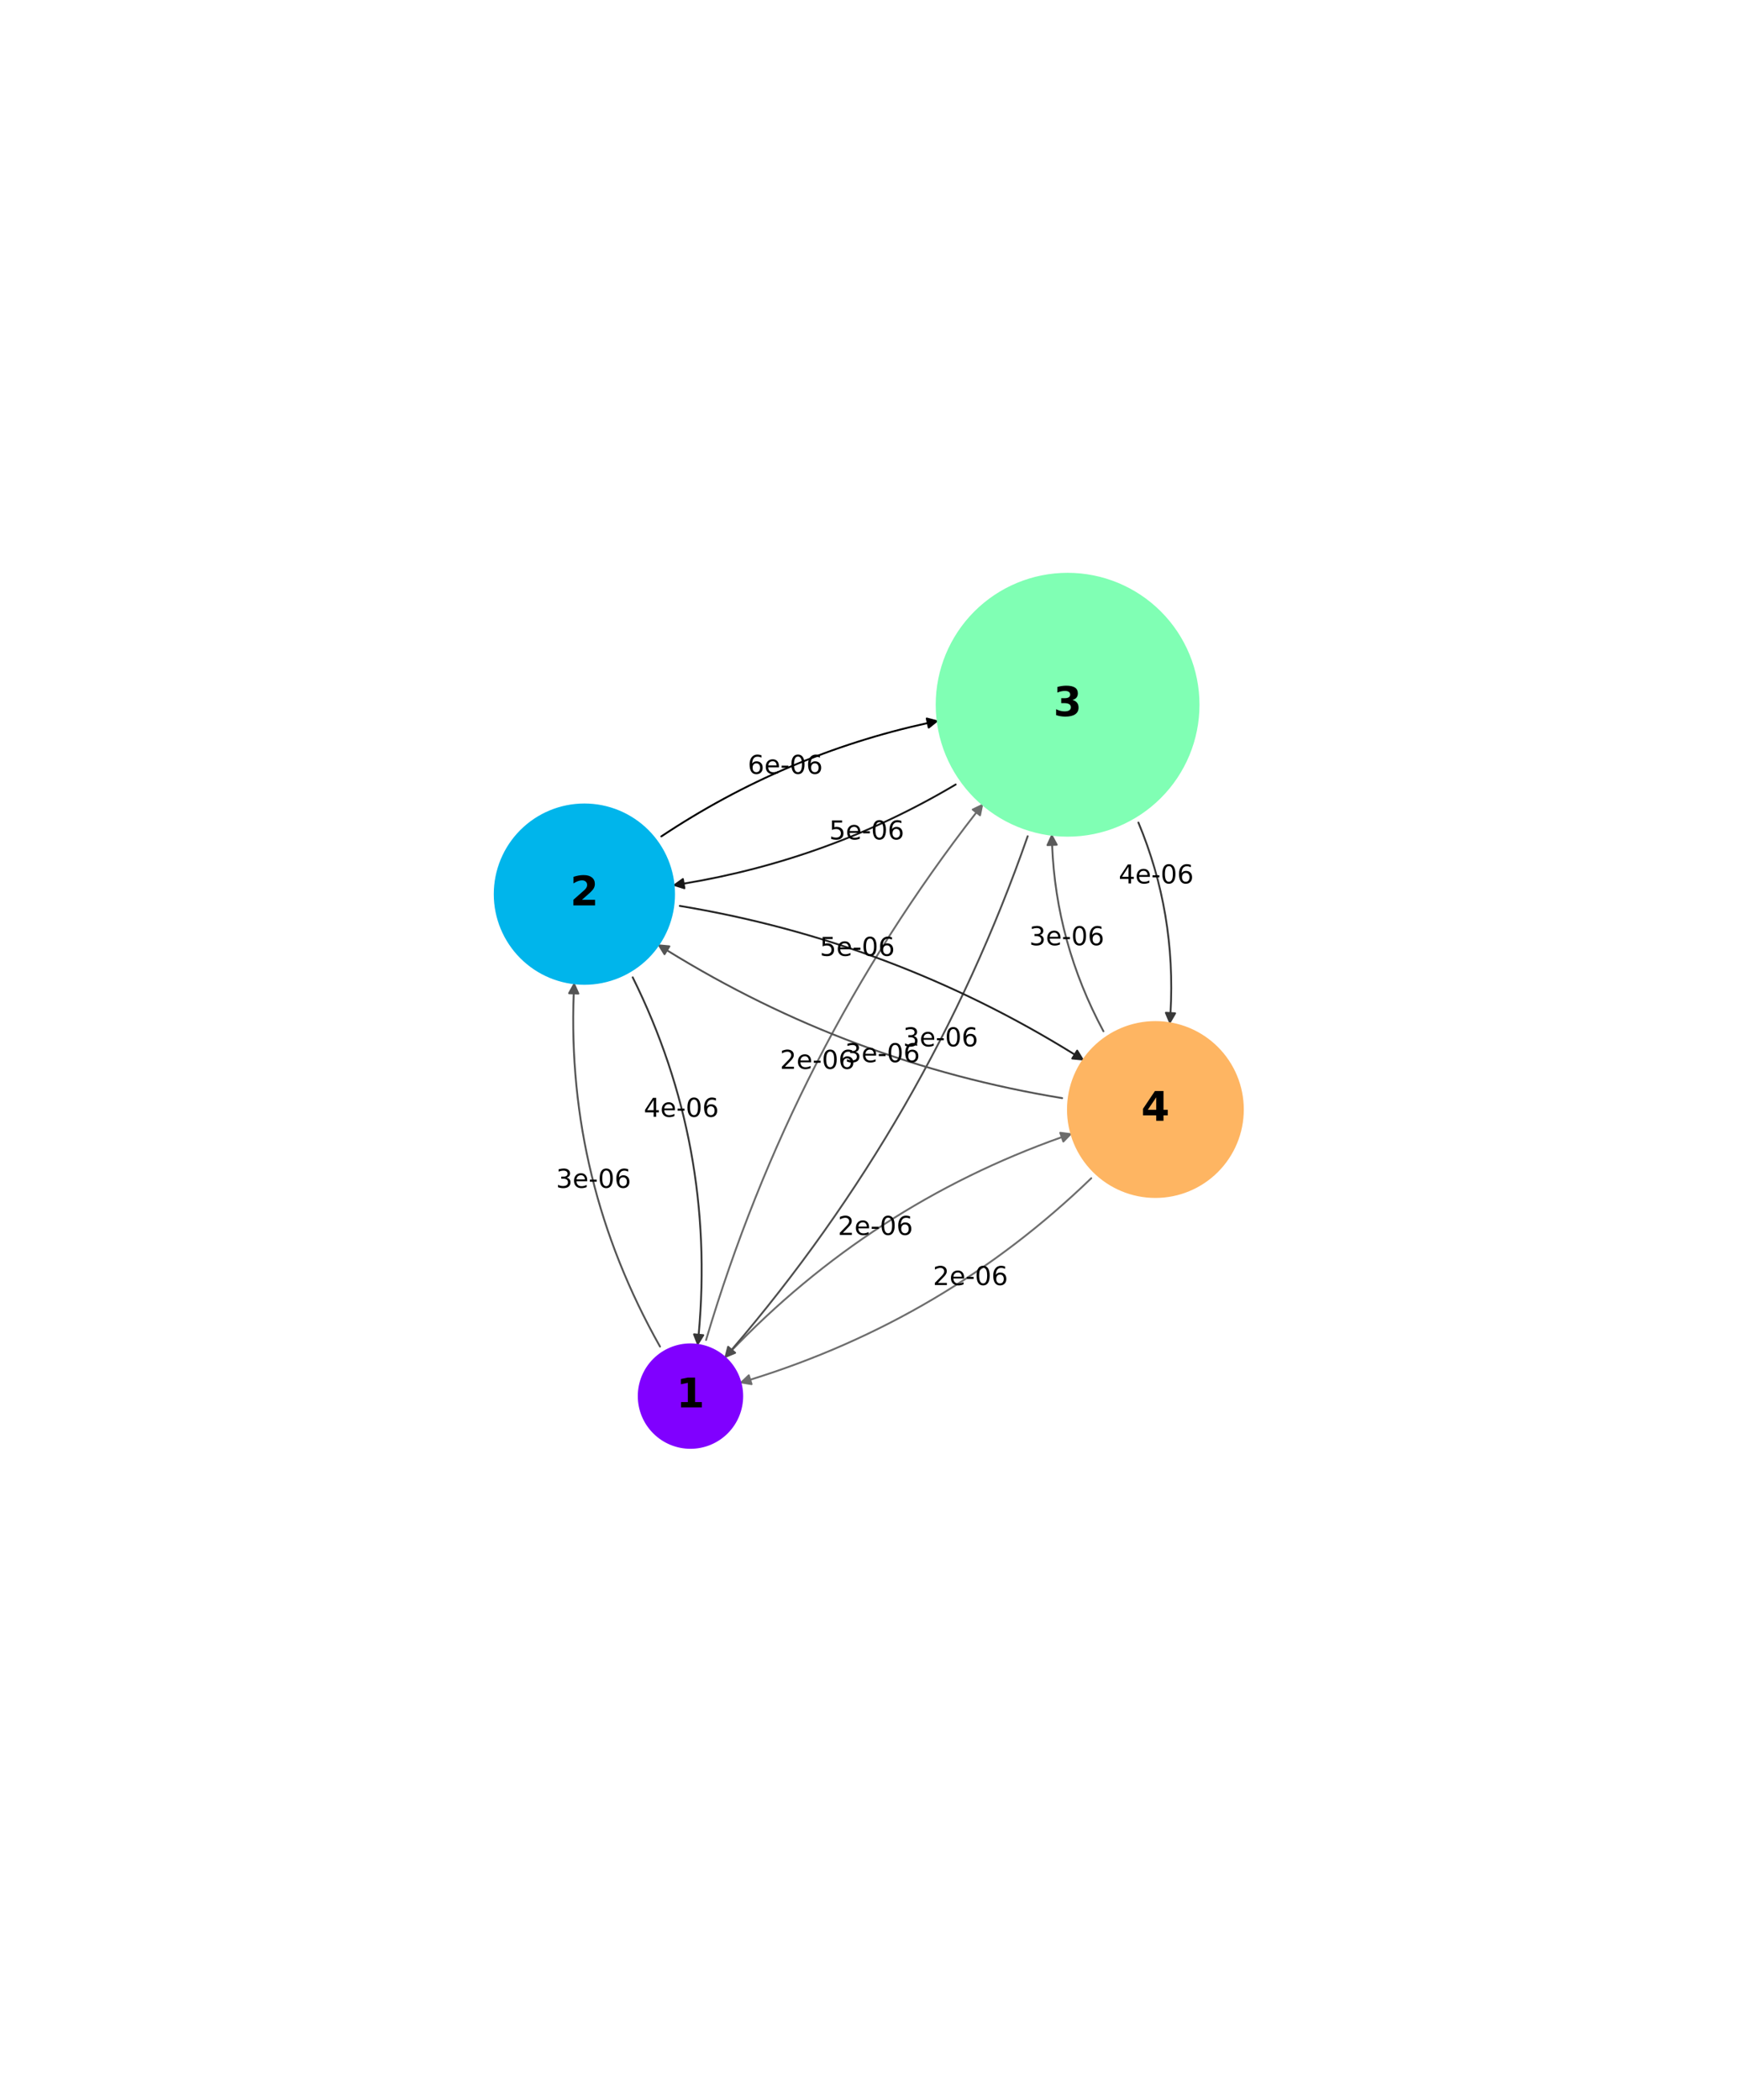 <?xml version="1.0" encoding="utf-8" standalone="no"?>
<!DOCTYPE svg PUBLIC "-//W3C//DTD SVG 1.1//EN"
  "http://www.w3.org/Graphics/SVG/1.1/DTD/svg11.dtd">
<!-- Created with matplotlib (http://matplotlib.org/) -->
<svg height="1130pt" version="1.1" viewBox="0 0 936 1130" width="936pt" xmlns="http://www.w3.org/2000/svg" xmlns:xlink="http://www.w3.org/1999/xlink">
 <defs>
  <style type="text/css">
*{stroke-linecap:butt;stroke-linejoin:round;stroke-miterlimit:100000;}
  </style>
 </defs>
 <g id="figure_1">
  <g id="patch_1">
   <path d="M 0 1130.4 
L 936.426 1130.4 
L 936.426 0 
L 0 0 
z
" style="fill:#ffffff;"/>
  </g>
  <g id="axes_1">
   <g id="patch_2">
    <path d="M 392.591 727.88 
Q 468.729 648.265 571.498 611.866 
L 570.663 609.51 
Q 573.446 609.85 576.218 610.222 
Q 574.256 612.216 572.332 614.223 
L 571.498 611.867 
Q 468.729 648.265 392.591 727.88 
L 392.591 727.88 
z
" style="fill:#6c6c6c;stroke:#6c6c6c;stroke-linecap:round;"/>
   </g>
   <g id="patch_3">
    <path d="M 587.363 633.963 
Q 508.888 709.783 403.783 742.388 
L 404.524 744.776 
Q 401.758 744.325 399.003 743.844 
Q 401.042 741.93 403.042 740 
L 403.783 742.388 
Q 508.888 709.783 587.362 633.962 
L 587.363 633.963 
z
" style="fill:#6d6d6d;stroke:#6d6d6d;stroke-linecap:round;"/>
   </g>
   <g id="patch_4">
    <path d="M 355.243 724.559 
Q 304.905 635.277 308.804 534.528 
L 306.306 534.432 
Q 307.652 531.97 309.03 529.534 
Q 310.149 532.099 311.302 534.625 
L 308.804 534.528 
Q 304.905 635.277 355.243 724.559 
L 355.243 724.559 
z
" style="fill:#545454;stroke:#545454;stroke-linecap:round;"/>
   </g>
   <g id="patch_5">
    <path d="M 340.543 525.877 
Q 385.4 616.296 376.045 718.175 
L 378.535 718.404 
Q 377.06 720.791 375.556 723.154 
Q 374.574 720.531 373.556 717.946 
L 376.045 718.175 
Q 385.4 616.296 340.542 525.877 
L 340.543 525.877 
z
" style="fill:#363636;stroke:#363636;stroke-linecap:round;"/>
   </g>
   <g id="patch_6">
    <path d="M 380.039 721.004 
Q 426.419 564.683 525.526 437.133 
L 523.552 435.599 
Q 526.077 434.387 528.606 433.193 
Q 528.042 435.932 527.501 438.667 
L 525.526 437.133 
Q 426.42 564.683 380.039 721.004 
L 380.039 721.004 
z
" style="fill:#6b6b6b;stroke:#6b6b6b;stroke-linecap:round;"/>
   </g>
   <g id="patch_7">
    <path d="M 553.143 449.938 
Q 499.837 602.493 393.798 726.274 
L 395.697 727.9 
Q 393.117 728.99 390.535 730.062 
Q 391.228 727.353 391.9 724.647 
L 393.798 726.273 
Q 499.837 602.493 553.143 449.938 
L 553.143 449.938 
z
" style="fill:#4e4e4e;stroke:#4e4e4e;stroke-linecap:round;"/>
   </g>
   <g id="patch_8">
    <path d="M 571.705 590.864 
Q 457.408 572.132 358.981 511.314 
L 357.667 513.44 
Q 356.19 511.059 354.738 508.668 
Q 357.522 508.943 360.295 509.187 
L 358.981 511.314 
Q 457.408 572.131 571.705 590.864 
L 571.705 590.864 
z
" style="fill:#545454;stroke:#545454;stroke-linecap:round;"/>
   </g>
   <g id="patch_9">
    <path d="M 365.901 487.438 
Q 480.112 506.388 578.455 567.42 
L 579.774 565.296 
Q 581.246 567.681 582.694 570.075 
Q 579.911 569.795 577.137 569.544 
L 578.455 567.42 
Q 480.112 506.388 365.901 487.439 
L 365.901 487.438 
z
" style="fill:#222222;stroke:#222222;stroke-linecap:round;"/>
   </g>
   <g id="patch_10">
    <path d="M 593.923 554.906 
Q 568.385 507.314 566.285 454.636 
L 563.787 454.735 
Q 564.935 452.165 566.138 449.637 
Q 567.435 452.119 568.783 454.536 
L 566.285 454.636 
Q 568.385 507.314 593.923 554.906 
L 593.923 554.906 
z
" style="fill:#5a5a5a;stroke:#5a5a5a;stroke-linecap:round;"/>
   </g>
   <g id="patch_11">
    <path d="M 612.732 442.584 
Q 633.084 491.291 630.008 545.081 
L 632.504 545.224 
Q 631.112 547.666 629.674 550.069 
Q 628.62 547.474 627.512 544.938 
L 630.008 545.081 
Q 633.084 491.291 612.732 442.585 
L 612.732 442.584 
z
" style="fill:#393939;stroke:#393939;stroke-linecap:round;"/>
   </g>
   <g id="patch_12">
    <path d="M 355.948 450.041 
Q 422.298 405.908 499.336 389.048 
L 498.802 386.606 
Q 501.521 387.291 504.222 388.009 
Q 502.027 389.739 499.871 391.491 
L 499.336 389.049 
Q 422.299 405.908 355.948 450.042 
L 355.948 450.041 
z
" style="stroke:#000000;stroke-linecap:round;"/>
   </g>
   <g id="patch_13">
    <path d="M 514.39 422.116 
Q 446.527 462.43 367.973 475.461 
L 368.382 477.927 
Q 365.7 477.105 363.035 476.251 
Q 365.319 474.634 367.564 472.994 
L 367.973 475.46 
Q 446.527 462.43 514.39 422.115 
L 514.39 422.116 
z
" style="fill:#171717;stroke:#171717;stroke-linecap:round;"/>
   </g>
   <g id="text_1">
    <!-- 2e-06 -->
    <defs>
     <path d="M 19.188 8.297 
L 53.609 8.297 
L 53.609 0 
L 7.328 0 
L 7.328 8.297 
Q 12.938 14.109 22.625 23.891 
Q 32.328 33.688 34.812 36.531 
Q 39.547 41.844 41.422 45.531 
Q 43.312 49.219 43.312 52.781 
Q 43.312 58.594 39.234 62.25 
Q 35.156 65.922 28.609 65.922 
Q 23.969 65.922 18.812 64.312 
Q 13.672 62.703 7.812 59.422 
L 7.812 69.391 
Q 13.766 71.781 18.938 73 
Q 24.125 74.219 28.422 74.219 
Q 39.75 74.219 46.484 68.547 
Q 53.219 62.891 53.219 53.422 
Q 53.219 48.922 51.531 44.891 
Q 49.859 40.875 45.406 35.406 
Q 44.188 33.984 37.641 27.219 
Q 31.109 20.453 19.188 8.297 
" id="BitstreamVeraSans-Roman-32"/>
     <path d="M 56.203 29.594 
L 56.203 25.203 
L 14.891 25.203 
Q 15.484 15.922 20.484 11.062 
Q 25.484 6.203 34.422 6.203 
Q 39.594 6.203 44.453 7.469 
Q 49.312 8.734 54.109 11.281 
L 54.109 2.781 
Q 49.266 0.734 44.188 -0.344 
Q 39.109 -1.422 33.891 -1.422 
Q 20.797 -1.422 13.156 6.188 
Q 5.516 13.812 5.516 26.812 
Q 5.516 40.234 12.766 48.109 
Q 20.016 56 32.328 56 
Q 43.359 56 49.781 48.891 
Q 56.203 41.797 56.203 29.594 
M 47.219 32.234 
Q 47.125 39.594 43.094 43.984 
Q 39.062 48.391 32.422 48.391 
Q 24.906 48.391 20.391 44.141 
Q 15.875 39.891 15.188 32.172 
z
" id="BitstreamVeraSans-Roman-65"/>
     <path d="M 31.781 66.406 
Q 24.172 66.406 20.328 58.906 
Q 16.5 51.422 16.5 36.375 
Q 16.5 21.391 20.328 13.891 
Q 24.172 6.391 31.781 6.391 
Q 39.453 6.391 43.281 13.891 
Q 47.125 21.391 47.125 36.375 
Q 47.125 51.422 43.281 58.906 
Q 39.453 66.406 31.781 66.406 
M 31.781 74.219 
Q 44.047 74.219 50.516 64.516 
Q 56.984 54.828 56.984 36.375 
Q 56.984 17.969 50.516 8.266 
Q 44.047 -1.422 31.781 -1.422 
Q 19.531 -1.422 13.062 8.266 
Q 6.594 17.969 6.594 36.375 
Q 6.594 54.828 13.062 64.516 
Q 19.531 74.219 31.781 74.219 
" id="BitstreamVeraSans-Roman-30"/>
     <path d="M 33.016 40.375 
Q 26.375 40.375 22.484 35.828 
Q 18.609 31.297 18.609 23.391 
Q 18.609 15.531 22.484 10.953 
Q 26.375 6.391 33.016 6.391 
Q 39.656 6.391 43.531 10.953 
Q 47.406 15.531 47.406 23.391 
Q 47.406 31.297 43.531 35.828 
Q 39.656 40.375 33.016 40.375 
M 52.594 71.297 
L 52.594 62.312 
Q 48.875 64.062 45.094 64.984 
Q 41.312 65.922 37.594 65.922 
Q 27.828 65.922 22.672 59.328 
Q 17.531 52.734 16.797 39.406 
Q 19.672 43.656 24.016 45.922 
Q 28.375 48.188 33.594 48.188 
Q 44.578 48.188 50.953 41.516 
Q 57.328 34.859 57.328 23.391 
Q 57.328 12.156 50.688 5.359 
Q 44.047 -1.422 33.016 -1.422 
Q 20.359 -1.422 13.672 8.266 
Q 6.984 17.969 6.984 36.375 
Q 6.984 53.656 15.188 63.938 
Q 23.391 74.219 37.203 74.219 
Q 40.922 74.219 44.703 73.484 
Q 48.484 72.75 52.594 71.297 
" id="BitstreamVeraSans-Roman-36"/>
     <path d="M 4.891 31.391 
L 31.203 31.391 
L 31.203 23.391 
L 4.891 23.391 
z
" id="BitstreamVeraSans-Roman-2d"/>
    </defs>
    <g transform="translate(450.994 664.474)scale(0.14 -0.14)">
     <use xlink:href="#BitstreamVeraSans-Roman-32"/>
     <use x="63.623" xlink:href="#BitstreamVeraSans-Roman-65"/>
     <use x="125.146" xlink:href="#BitstreamVeraSans-Roman-2d"/>
     <use x="161.23" xlink:href="#BitstreamVeraSans-Roman-30"/>
     <use x="224.854" xlink:href="#BitstreamVeraSans-Roman-36"/>
    </g>
   </g>
   <g id="text_2">
    <!-- 2e-06 -->
    <g transform="translate(502.143 691.45)scale(0.14 -0.14)">
     <use xlink:href="#BitstreamVeraSans-Roman-32"/>
     <use x="63.623" xlink:href="#BitstreamVeraSans-Roman-65"/>
     <use x="125.146" xlink:href="#BitstreamVeraSans-Roman-2d"/>
     <use x="161.23" xlink:href="#BitstreamVeraSans-Roman-30"/>
     <use x="224.854" xlink:href="#BitstreamVeraSans-Roman-36"/>
    </g>
   </g>
   <g id="text_3">
    <!-- 3e-06 -->
    <defs>
     <path d="M 40.578 39.312 
Q 47.656 37.797 51.625 33 
Q 55.609 28.219 55.609 21.188 
Q 55.609 10.406 48.188 4.484 
Q 40.766 -1.422 27.094 -1.422 
Q 22.516 -1.422 17.656 -0.516 
Q 12.797 0.391 7.625 2.203 
L 7.625 11.719 
Q 11.719 9.328 16.594 8.109 
Q 21.484 6.891 26.812 6.891 
Q 36.078 6.891 40.938 10.547 
Q 45.797 14.203 45.797 21.188 
Q 45.797 27.641 41.281 31.266 
Q 36.766 34.906 28.719 34.906 
L 20.219 34.906 
L 20.219 43.016 
L 29.109 43.016 
Q 36.375 43.016 40.234 45.922 
Q 44.094 48.828 44.094 54.297 
Q 44.094 59.906 40.109 62.906 
Q 36.141 65.922 28.719 65.922 
Q 24.656 65.922 20.016 65.031 
Q 15.375 64.156 9.812 62.312 
L 9.812 71.094 
Q 15.438 72.656 20.344 73.438 
Q 25.25 74.219 29.594 74.219 
Q 40.828 74.219 47.359 69.109 
Q 53.906 64.016 53.906 55.328 
Q 53.906 49.266 50.438 45.094 
Q 46.969 40.922 40.578 39.312 
" id="BitstreamVeraSans-Roman-33"/>
    </defs>
    <g transform="translate(299.284 639.118)scale(0.14 -0.14)">
     <use xlink:href="#BitstreamVeraSans-Roman-33"/>
     <use x="63.623" xlink:href="#BitstreamVeraSans-Roman-65"/>
     <use x="125.146" xlink:href="#BitstreamVeraSans-Roman-2d"/>
     <use x="161.23" xlink:href="#BitstreamVeraSans-Roman-30"/>
     <use x="224.854" xlink:href="#BitstreamVeraSans-Roman-36"/>
    </g>
   </g>
   <g id="text_4">
    <!-- 4e-06 -->
    <defs>
     <path d="M 37.797 64.312 
L 12.891 25.391 
L 37.797 25.391 
z
M 35.203 72.906 
L 47.609 72.906 
L 47.609 25.391 
L 58.016 25.391 
L 58.016 17.188 
L 47.609 17.188 
L 47.609 0 
L 37.797 0 
L 37.797 17.188 
L 4.891 17.188 
L 4.891 26.703 
z
" id="BitstreamVeraSans-Roman-34"/>
    </defs>
    <g transform="translate(346.511 600.918)scale(0.14 -0.14)">
     <use xlink:href="#BitstreamVeraSans-Roman-34"/>
     <use x="63.623" xlink:href="#BitstreamVeraSans-Roman-65"/>
     <use x="125.146" xlink:href="#BitstreamVeraSans-Roman-2d"/>
     <use x="161.23" xlink:href="#BitstreamVeraSans-Roman-30"/>
     <use x="224.854" xlink:href="#BitstreamVeraSans-Roman-36"/>
    </g>
   </g>
   <g id="text_5">
    <!-- 2e-06 -->
    <g transform="translate(419.801 575.119)scale(0.14 -0.14)">
     <use xlink:href="#BitstreamVeraSans-Roman-32"/>
     <use x="63.623" xlink:href="#BitstreamVeraSans-Roman-65"/>
     <use x="125.146" xlink:href="#BitstreamVeraSans-Roman-2d"/>
     <use x="161.23" xlink:href="#BitstreamVeraSans-Roman-30"/>
     <use x="224.854" xlink:href="#BitstreamVeraSans-Roman-36"/>
    </g>
   </g>
   <g id="text_6">
    <!-- 3e-06 -->
    <g transform="translate(486.077 563.007)scale(0.14 -0.14)">
     <use xlink:href="#BitstreamVeraSans-Roman-33"/>
     <use x="63.623" xlink:href="#BitstreamVeraSans-Roman-65"/>
     <use x="125.146" xlink:href="#BitstreamVeraSans-Roman-2d"/>
     <use x="161.23" xlink:href="#BitstreamVeraSans-Roman-30"/>
     <use x="224.854" xlink:href="#BitstreamVeraSans-Roman-36"/>
    </g>
   </g>
   <g id="text_7">
    <!-- 3e-06 -->
    <g transform="translate(454.785 571.522)scale(0.14 -0.14)">
     <use xlink:href="#BitstreamVeraSans-Roman-33"/>
     <use x="63.623" xlink:href="#BitstreamVeraSans-Roman-65"/>
     <use x="125.146" xlink:href="#BitstreamVeraSans-Roman-2d"/>
     <use x="161.23" xlink:href="#BitstreamVeraSans-Roman-30"/>
     <use x="224.854" xlink:href="#BitstreamVeraSans-Roman-36"/>
    </g>
   </g>
   <g id="text_8">
    <!-- 5e-06 -->
    <defs>
     <path d="M 10.797 72.906 
L 49.516 72.906 
L 49.516 64.594 
L 19.828 64.594 
L 19.828 46.734 
Q 21.969 47.469 24.109 47.828 
Q 26.266 48.188 28.422 48.188 
Q 40.625 48.188 47.75 41.5 
Q 54.891 34.812 54.891 23.391 
Q 54.891 11.625 47.562 5.094 
Q 40.234 -1.422 26.906 -1.422 
Q 22.312 -1.422 17.547 -0.641 
Q 12.797 0.141 7.719 1.703 
L 7.719 11.625 
Q 12.109 9.234 16.797 8.062 
Q 21.484 6.891 26.703 6.891 
Q 35.156 6.891 40.078 11.328 
Q 45.016 15.766 45.016 23.391 
Q 45.016 31 40.078 35.438 
Q 35.156 39.891 26.703 39.891 
Q 22.75 39.891 18.812 39.016 
Q 14.891 38.141 10.797 36.281 
z
" id="BitstreamVeraSans-Roman-35"/>
    </defs>
    <g transform="translate(441.253 514.312)scale(0.14 -0.14)">
     <use xlink:href="#BitstreamVeraSans-Roman-35"/>
     <use x="63.623" xlink:href="#BitstreamVeraSans-Roman-65"/>
     <use x="125.146" xlink:href="#BitstreamVeraSans-Roman-2d"/>
     <use x="161.23" xlink:href="#BitstreamVeraSans-Roman-30"/>
     <use x="224.854" xlink:href="#BitstreamVeraSans-Roman-36"/>
    </g>
   </g>
   <g id="text_9">
    <!-- 3e-06 -->
    <g transform="translate(554.003 508.585)scale(0.14 -0.14)">
     <use xlink:href="#BitstreamVeraSans-Roman-33"/>
     <use x="63.623" xlink:href="#BitstreamVeraSans-Roman-65"/>
     <use x="125.146" xlink:href="#BitstreamVeraSans-Roman-2d"/>
     <use x="161.23" xlink:href="#BitstreamVeraSans-Roman-30"/>
     <use x="224.854" xlink:href="#BitstreamVeraSans-Roman-36"/>
    </g>
   </g>
   <g id="text_10">
    <!-- 4e-06 -->
    <g transform="translate(602.118 475.34)scale(0.14 -0.14)">
     <use xlink:href="#BitstreamVeraSans-Roman-34"/>
     <use x="63.623" xlink:href="#BitstreamVeraSans-Roman-65"/>
     <use x="125.146" xlink:href="#BitstreamVeraSans-Roman-2d"/>
     <use x="161.23" xlink:href="#BitstreamVeraSans-Roman-30"/>
     <use x="224.854" xlink:href="#BitstreamVeraSans-Roman-36"/>
    </g>
   </g>
   <g id="text_11">
    <!-- 6e-06 -->
    <g transform="translate(402.478 416.381)scale(0.14 -0.14)">
     <use xlink:href="#BitstreamVeraSans-Roman-36"/>
     <use x="63.623" xlink:href="#BitstreamVeraSans-Roman-65"/>
     <use x="125.146" xlink:href="#BitstreamVeraSans-Roman-2d"/>
     <use x="161.23" xlink:href="#BitstreamVeraSans-Roman-30"/>
     <use x="224.854" xlink:href="#BitstreamVeraSans-Roman-36"/>
    </g>
   </g>
   <g id="text_12">
    <!-- 5e-06 -->
    <g transform="translate(446.301 451.656)scale(0.14 -0.14)">
     <use xlink:href="#BitstreamVeraSans-Roman-35"/>
     <use x="63.623" xlink:href="#BitstreamVeraSans-Roman-65"/>
     <use x="125.146" xlink:href="#BitstreamVeraSans-Roman-2d"/>
     <use x="161.23" xlink:href="#BitstreamVeraSans-Roman-30"/>
     <use x="224.854" xlink:href="#BitstreamVeraSans-Roman-36"/>
    </g>
   </g>
   <g id="patch_14">
    <path clip-path="url(#pe12ec9bb33)" d="M 371.641 779.059 
C 379.029 779.059 386.116 776.123 391.34 770.899 
C 396.564 765.675 399.5 758.588 399.5 751.2 
C 399.5 743.812 396.564 736.725 391.34 731.501 
C 386.116 726.277 379.029 723.341 371.641 723.341 
C 364.253 723.341 357.166 726.277 351.942 731.501 
C 346.718 736.725 343.783 743.812 343.783 751.2 
C 343.783 758.588 346.718 765.675 351.942 770.899 
C 357.166 776.123 364.253 779.059 371.641 779.059 
z
" style="fill:#8000ff;stroke:#8000ff;stroke-linejoin:miter;"/>
   </g>
   <g id="patch_15">
    <path clip-path="url(#pe12ec9bb33)" d="M 621.884 644.078 
C 634.369 644.078 646.345 639.117 655.174 630.289 
C 664.003 621.46 668.963 609.484 668.963 596.998 
C 668.963 584.513 664.003 572.537 655.174 563.708 
C 646.345 554.88 634.369 549.919 621.884 549.919 
C 609.398 549.919 597.422 554.88 588.594 563.708 
C 579.765 572.537 574.805 584.513 574.805 596.998 
C 574.805 609.484 579.765 621.46 588.594 630.289 
C 597.422 639.117 609.398 644.078 621.884 644.078 
z
" style="fill:#feb562;stroke:#feb562;stroke-linejoin:miter;"/>
   </g>
   <g id="patch_16">
    <path clip-path="url(#pe12ec9bb33)" d="M 314.542 529.383 
C 327.344 529.383 339.624 524.297 348.676 515.244 
C 357.729 506.192 362.815 493.912 362.815 481.11 
C 362.815 468.308 357.729 456.028 348.676 446.975 
C 339.624 437.923 327.344 432.836 314.542 432.836 
C 301.74 432.836 289.46 437.923 280.407 446.975 
C 271.355 456.028 266.268 468.308 266.268 481.11 
C 266.268 493.912 271.355 506.192 280.407 515.244 
C 289.46 524.297 301.74 529.383 314.542 529.383 
z
" style="fill:#00b5eb;stroke:#00b5eb;stroke-linejoin:miter;"/>
   </g>
   <g id="patch_17">
    <path clip-path="url(#pe12ec9bb33)" d="M 574.625 449.688 
C 593.318 449.688 611.249 442.261 624.467 429.043 
C 637.686 415.824 645.113 397.894 645.113 379.2 
C 645.113 360.506 637.686 342.576 624.467 329.357 
C 611.249 316.139 593.318 308.712 574.625 308.712 
C 555.931 308.712 538.001 316.139 524.782 329.357 
C 511.564 342.576 504.137 360.506 504.137 379.2 
C 504.137 397.894 511.564 415.824 524.782 429.043 
C 538.001 442.261 555.931 449.688 574.625 449.688 
z
" style="fill:#80ffb4;stroke:#80ffb4;stroke-linejoin:miter;"/>
   </g>
   <g id="matplotlib.axis_1"/>
   <g id="matplotlib.axis_2"/>
   <g id="text_13">
    <!-- 1 -->
    <defs>
     <path d="M 11.719 12.984 
L 28.328 12.984 
L 28.328 60.109 
L 11.281 56.594 
L 11.281 69.391 
L 28.219 72.906 
L 46.094 72.906 
L 46.094 12.984 
L 62.703 12.984 
L 62.703 0 
L 11.719 0 
z
" id="BitstreamVeraSans-Bold-31"/>
    </defs>
    <g transform="translate(363.987 757.271)scale(0.22 -0.22)">
     <use xlink:href="#BitstreamVeraSans-Bold-31"/>
    </g>
   </g>
   <g id="text_14">
    <!-- 4 -->
    <defs>
     <path d="M 36.812 57.422 
L 16.219 26.906 
L 36.812 26.906 
z
M 33.688 72.906 
L 54.594 72.906 
L 54.594 26.906 
L 64.984 26.906 
L 64.984 13.281 
L 54.594 13.281 
L 54.594 0 
L 36.812 0 
L 36.812 13.281 
L 4.5 13.281 
L 4.5 29.391 
z
" id="BitstreamVeraSans-Bold-34"/>
    </defs>
    <g transform="translate(614.23 603.069)scale(0.22 -0.22)">
     <use xlink:href="#BitstreamVeraSans-Bold-34"/>
    </g>
   </g>
   <g id="text_15">
    <!-- 2 -->
    <defs>
     <path d="M 28.812 13.812 
L 60.891 13.812 
L 60.891 0 
L 7.906 0 
L 7.906 13.812 
L 34.516 37.312 
Q 38.094 40.531 39.797 43.609 
Q 41.5 46.688 41.5 50 
Q 41.5 55.125 38.062 58.25 
Q 34.625 61.375 28.906 61.375 
Q 24.516 61.375 19.281 59.5 
Q 14.062 57.625 8.109 53.906 
L 8.109 69.922 
Q 14.453 72.016 20.656 73.109 
Q 26.859 74.219 32.812 74.219 
Q 45.906 74.219 53.156 68.453 
Q 60.406 62.703 60.406 52.391 
Q 60.406 46.438 57.328 41.281 
Q 54.25 36.141 44.391 27.484 
z
" id="BitstreamVeraSans-Bold-32"/>
    </defs>
    <g transform="translate(306.888 487.18)scale(0.22 -0.22)">
     <use xlink:href="#BitstreamVeraSans-Bold-32"/>
    </g>
   </g>
   <g id="text_16">
    <!-- 3 -->
    <defs>
     <path d="M 46.578 39.312 
Q 53.953 37.406 57.781 32.688 
Q 61.625 27.984 61.625 20.703 
Q 61.625 9.859 53.312 4.219 
Q 45.016 -1.422 29.109 -1.422 
Q 23.484 -1.422 17.844 -0.516 
Q 12.203 0.391 6.688 2.203 
L 6.688 16.703 
Q 11.969 14.062 17.156 12.719 
Q 22.359 11.375 27.391 11.375 
Q 34.859 11.375 38.844 13.953 
Q 42.828 16.547 42.828 21.391 
Q 42.828 26.375 38.75 28.938 
Q 34.672 31.5 26.703 31.5 
L 19.188 31.5 
L 19.188 43.609 
L 27.094 43.609 
Q 34.188 43.609 37.641 45.828 
Q 41.109 48.047 41.109 52.594 
Q 41.109 56.781 37.734 59.078 
Q 34.375 61.375 28.219 61.375 
Q 23.688 61.375 19.047 60.344 
Q 14.406 59.328 9.812 57.328 
L 9.812 71.094 
Q 15.375 72.656 20.844 73.438 
Q 26.312 74.219 31.594 74.219 
Q 45.797 74.219 52.844 69.547 
Q 59.906 64.891 59.906 55.516 
Q 59.906 49.125 56.531 45.047 
Q 53.172 40.969 46.578 39.312 
" id="BitstreamVeraSans-Bold-33"/>
    </defs>
    <g transform="translate(566.971 385.271)scale(0.22 -0.22)">
     <use xlink:href="#BitstreamVeraSans-Bold-33"/>
    </g>
   </g>
  </g>
 </g>
 <defs>
  <clipPath id="pe12ec9bb33">
   <rect height="1116.0" width="922.026" x="7.2" y="7.2"/>
  </clipPath>
 </defs>
</svg>
